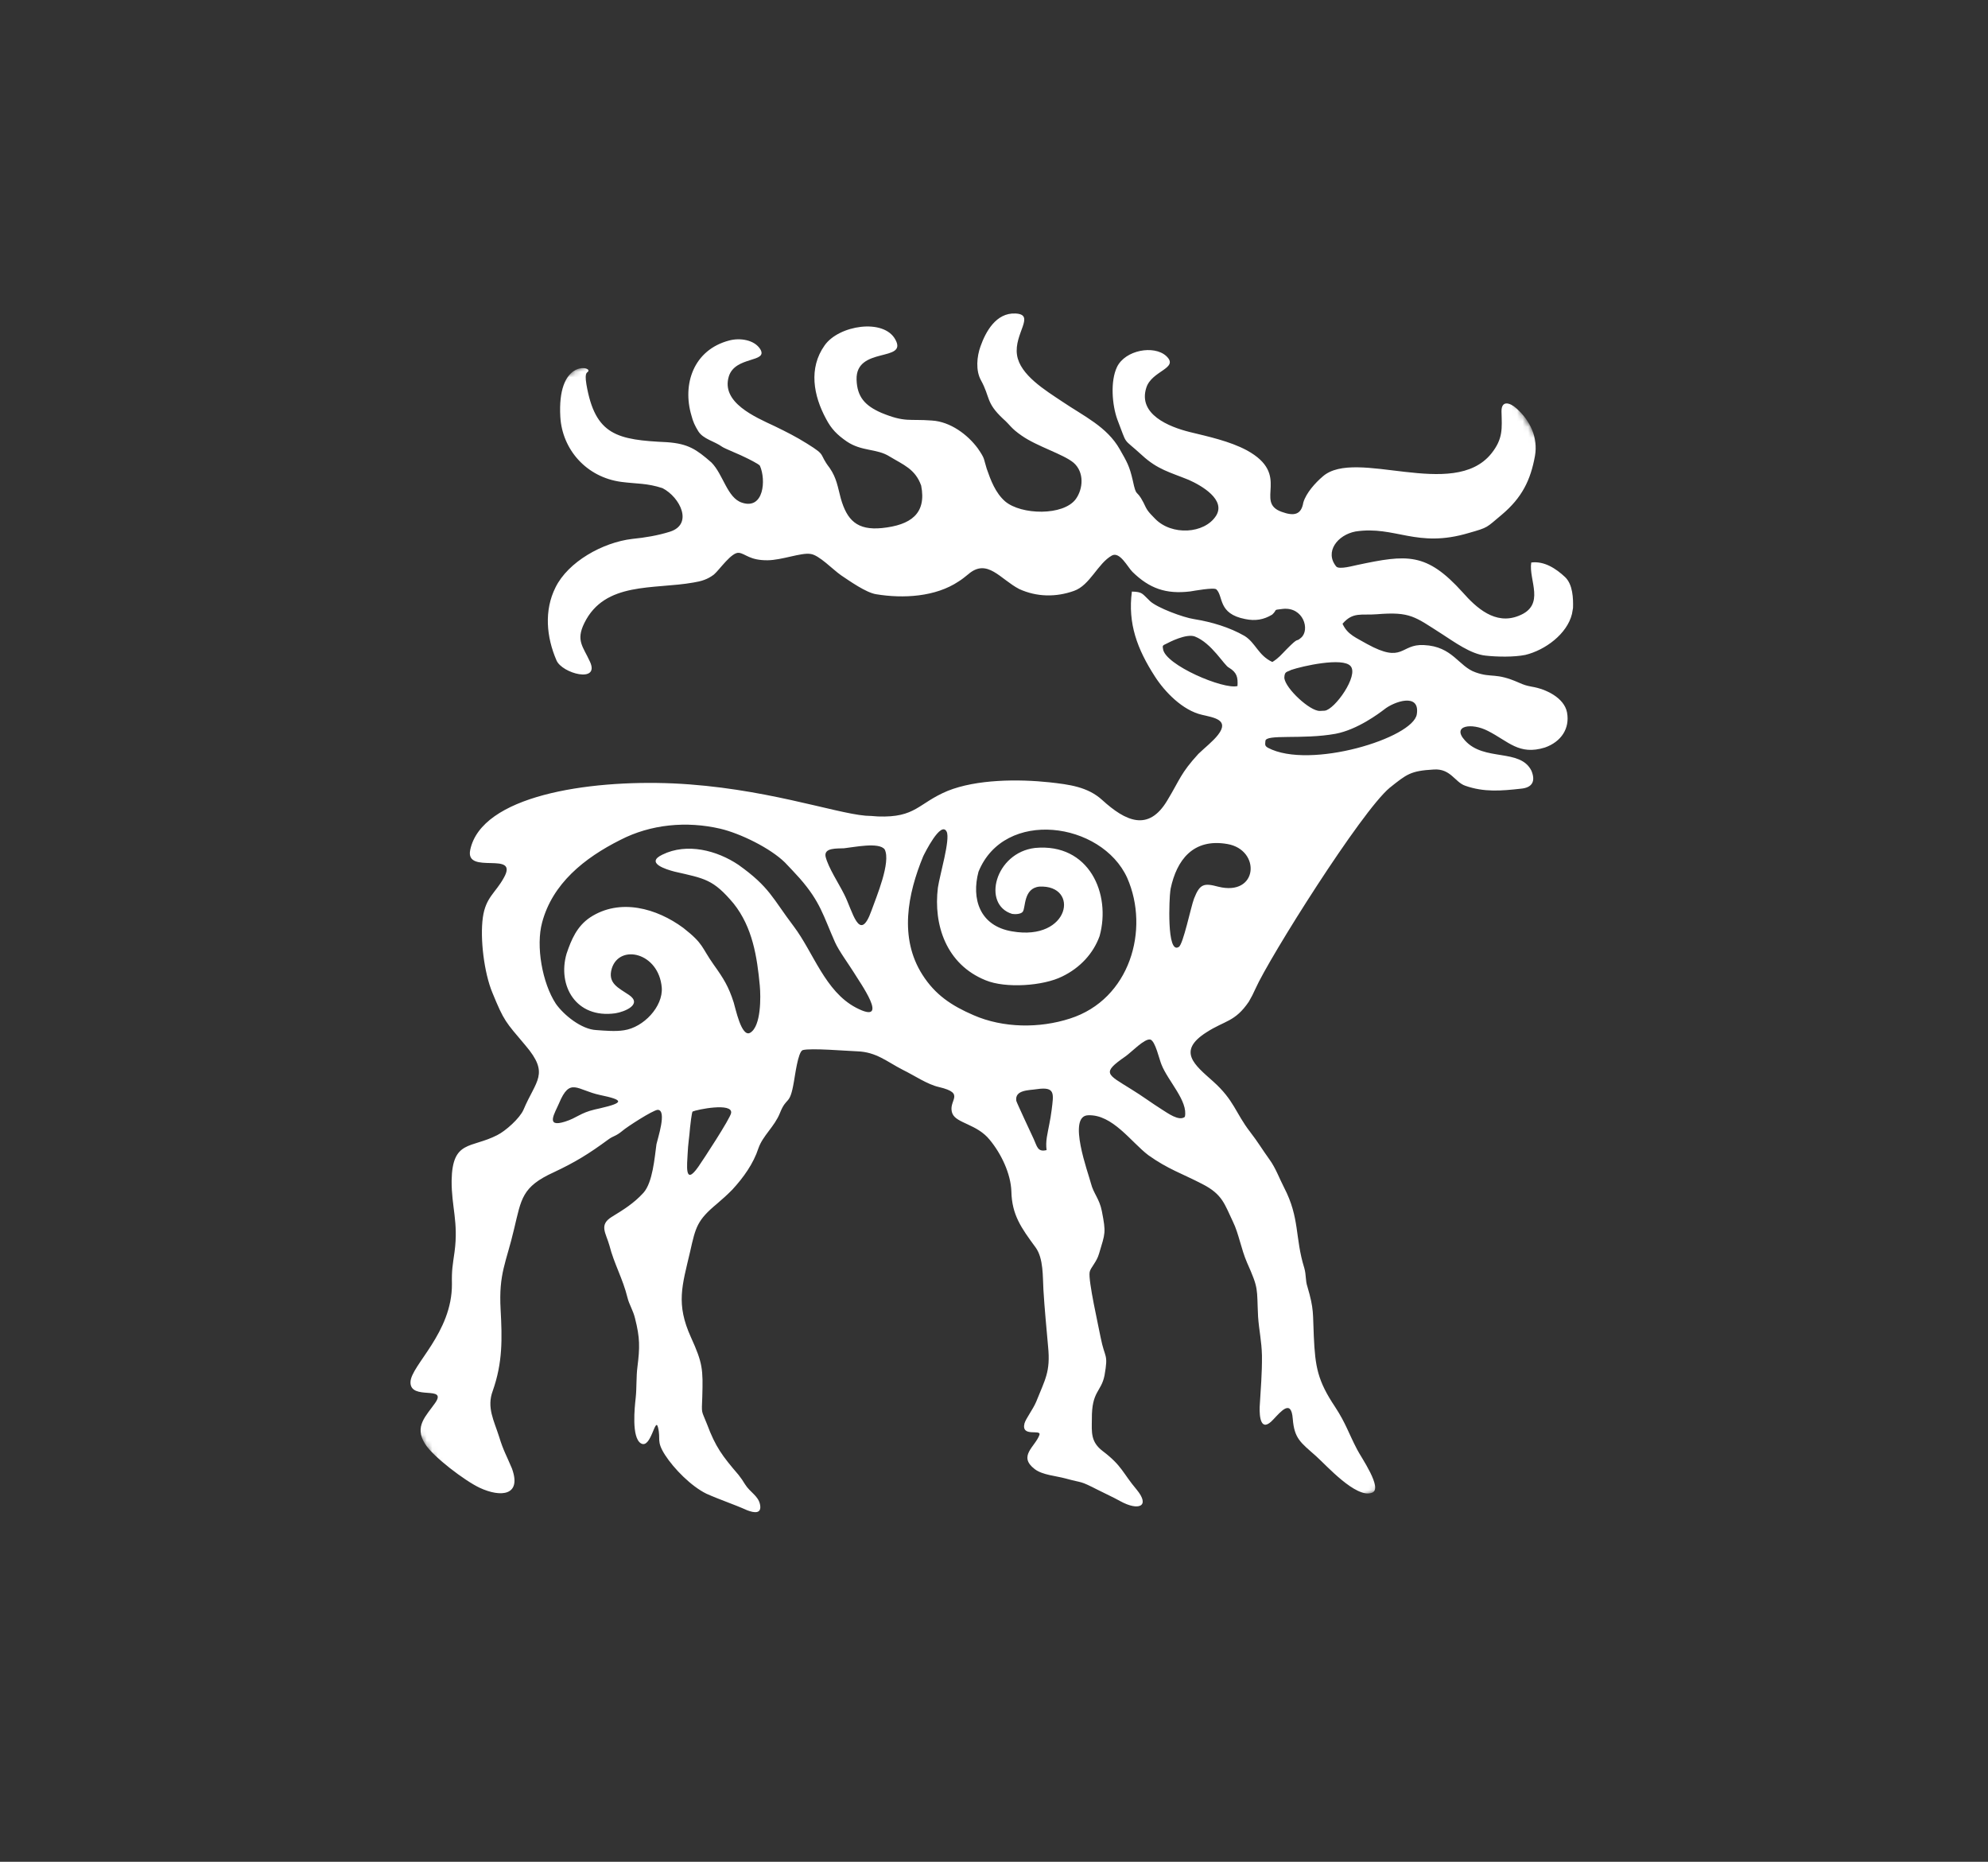 <svg width="361" height="338" viewBox="0 0 361 338" fill="none" xmlns="http://www.w3.org/2000/svg">
<rect x="0" y="0" width="361" height="338" fill="#333333" stroke="none"/>
<mask id="mask0_74_137" style="mask-type:luminance" maskUnits="userSpaceOnUse" x="-7" y="0" width="368" height="338">
<path d="M229.769 -4.00017e-05L-7 126.936L124.231 338L361 211.064L229.769 -4.00017e-05Z" fill="white"/>
</mask>
<g mask="url(#mask0_74_137)">
<path fill-rule="evenodd" clip-rule="evenodd" d="M190.97 201.494C190.745 203.334 190.38 204.747 190.092 206.474C189.972 207.286 189.944 207.99 190.05 208.797C188.405 209.192 188.342 208.158 187.709 206.779C187.344 206.001 184.603 200.139 184.547 199.852C184.245 197.824 186.901 197.954 188.293 197.732C191.68 197.242 191.322 198.574 190.97 201.494ZM119.206 207.729C118.862 210.213 118.524 214.677 116.838 216.554C115.102 218.454 113.261 219.593 111.075 220.93C108.735 222.394 110.014 223.803 110.668 226.123C111.49 229.386 113.106 232.147 113.95 235.604C114.231 236.799 114.976 237.897 115.32 239.357C116.219 242.898 116.198 244.611 115.749 248.182C115.517 249.913 115.636 251.944 115.432 253.813C115.25 255.461 114.645 260.984 116.381 262.035C118.215 263.145 118.974 257.056 119.487 259.138C120.035 261.312 119.115 261.581 120.78 264.165C122.376 266.637 125.503 269.824 128.279 271.18C130.731 272.278 133.212 273.078 135.664 274.176C136.936 274.672 138.391 274.904 138.004 273.091C137.653 271.522 136.213 270.949 135.285 269.461C134.856 268.774 134.638 268.424 134.097 267.743C131.174 264.335 129.937 262.698 128.398 258.583C127.344 255.879 127.4 256.876 127.527 253.591C127.674 248.594 127.611 247.488 125.475 242.797C122.699 236.676 123.872 233.428 125.313 227.25C126.325 222.741 126.599 221.53 130.204 218.533C131.216 217.672 132.087 216.885 132.987 215.972C135.025 213.758 136.817 211.244 137.723 208.461C138.525 206.161 140.633 204.545 141.617 202.09C142.882 198.888 143.402 200.926 144.175 196.322C144.343 195.486 144.905 190.901 145.77 190.644C147.225 190.237 153.781 190.799 155.65 190.863C159.136 190.976 161.04 192.744 163.95 194.23C166.002 195.227 168.391 196.88 170.513 197.351C175.573 198.545 171.968 199.788 172.959 202.192C173.711 203.942 177.428 204.079 179.719 206.927C181.813 209.451 183.542 213.07 183.655 216.284C183.746 220.572 185.454 222.929 188.047 226.457C189.515 228.458 189.333 231.825 189.473 234.146C189.684 237.681 190.021 240.976 190.324 244.499C190.78 249.079 189.754 250.469 188.159 254.487C187.583 255.861 186.29 257.527 186.037 258.411C185.383 261.007 189.094 259.389 188.756 260.489C187.991 262.655 184.779 264.34 187.906 266.721C189.312 267.783 191.666 267.922 193.458 268.404C196.894 269.346 195.875 268.714 199.368 270.487C200.795 271.222 201.961 271.716 203.437 272.534C206.74 274.355 208.932 273.495 206.416 270.449C203.83 267.386 203.795 266.133 200.225 263.428C198.04 261.756 198.244 260.041 198.272 257.632C198.222 252.515 199.958 252.76 200.57 249.702C201.286 245.617 200.64 246.769 199.853 242.758C199.459 240.669 197.604 232.554 197.864 230.973C197.984 230.161 199.136 229.17 199.579 227.586C200.71 223.819 200.858 223.855 200.085 219.872C199.635 217.591 198.581 216.712 198.103 214.839C197.639 212.993 193.753 202.604 197.583 202.473C202.024 202.281 205.39 207.339 208.525 209.72C212.088 212.259 214.617 213.034 218.328 214.956C222.003 216.835 222.348 218.579 223.901 221.822C224.941 223.941 225.376 226.753 226.438 229.196C228.63 234.116 228.194 233.77 228.454 239.036C228.623 241.506 229.101 243.46 229.157 246.104C229.192 249.359 228.925 252.23 228.743 255.431C228.686 257.182 228.925 260.215 231.23 257.688C232.587 256.272 234.47 253.913 234.751 257.56C235.032 261.207 236.192 261.876 238.975 264.349C240.921 266.092 246.199 272.032 249.101 271.016C251.258 270.347 247.077 264.456 246.431 263.135C244.877 260.174 244.414 258.437 242.439 255.42C239.256 250.655 238.827 248.156 238.574 242.607C238.37 238.434 238.651 237.794 237.414 233.598C237.021 232.423 237.225 231.549 236.845 230.199C235.123 224.688 236.058 221.141 233.184 215.613C232.312 213.927 231.645 212.042 230.527 210.508C229.241 208.729 228.412 207.303 227.007 205.494C224.322 202.015 224.133 199.763 220.274 196.312C216.936 193.333 213.683 190.85 219.066 187.422C222.432 185.243 224.245 185.565 226.775 181.851C227.246 181.056 227.604 180.34 227.955 179.552C230.52 173.784 247.175 147.35 252.341 143.028C255.461 140.55 256.107 139.942 260.359 139.702C263.43 139.497 264.175 141.994 266.065 142.645C269.495 143.856 272.636 143.576 276.15 143.187C278.307 143.003 278.869 141.783 278.082 139.904C276.009 135.82 269.509 138.293 266.03 134.437C263.521 131.703 267.246 131.165 270.183 132.694C273.936 134.591 275.826 137.171 280.542 135.709C283.493 134.669 285.102 132.253 284.554 129.331C284.041 126.669 280.696 125.075 278.173 124.67C277.147 124.472 276.775 124.355 275.833 123.942C271.511 122.033 270.956 123.137 267.963 122.068C264.849 121.006 263.809 117.335 258.546 117.109C254.252 116.888 254.892 120.565 248.237 116.913C246.332 115.784 244.709 115.271 243.788 113.241C245.707 111.032 247.175 111.742 250.008 111.515C256.128 111.019 256.88 111.943 261.87 115.121C264.048 116.517 267.084 118.758 269.762 119.025C271.842 119.259 274.906 119.316 276.979 118.898C280.598 118.025 284.575 115.087 285.454 111.457L285.644 110.38C285.7 108.629 285.608 106.117 284.21 104.773C282.573 103.238 280.443 101.818 278.061 102.122C277.527 105.306 280.767 109.871 275.763 111.806C271.519 113.504 268.089 110.349 265.587 107.52C259.01 100.237 255.51 100.654 246.459 102.571C245.889 102.667 243.191 103.461 242.65 102.853C240.492 100.215 242.847 97.12 246.149 96.489C253.388 95.396 257.239 99.594 266.712 96.761C270.345 95.728 269.832 95.836 272.734 93.421C276.353 90.358 277.934 87.212 278.736 82.758C279.305 79.464 277.913 76.392 275.362 74.132C274.126 73.04 272.622 72.665 272.657 74.722C272.734 77.786 272.98 79.636 270.795 82.359C263.873 90.898 246.185 81.265 240.211 86.488C238.834 87.659 237.183 89.497 236.669 91.229C236.297 93.469 234.983 93.744 232.72 92.918C227.717 91.111 234.568 86.202 226.388 81.741C223.331 80.111 219.516 79.275 216.079 78.441C212.193 77.48 206.648 75.194 208.145 70.427C209.115 67.234 214.217 66.911 211.771 64.63C209.551 62.605 204.322 63.537 202.832 66.636C201.596 69.227 201.947 73.545 202.903 76.176C204.842 81.139 203.662 79.245 207.386 82.652C210.211 85.253 212.432 85.726 215.847 87.113C218.201 88.151 222.664 90.735 220.816 93.65C218.7 96.935 212.762 97.275 209.754 94.177C208.483 92.876 208.314 92.704 207.639 91.233C206.297 88.623 206.409 90.546 205.693 87.191C205.088 84.577 204.66 83.89 203.331 81.555C201.005 77.455 196.817 75.567 192.889 72.903C189.86 70.879 185.222 68.073 184.681 64.455C184.083 60.55 188.138 57.085 184.378 56.915C180.865 56.759 178.988 60.234 178.054 62.868C177.379 64.725 177.147 67.261 178.131 69.035C179.839 72.139 178.988 73.064 182.123 76.003C183.486 77.197 183.528 77.717 185.531 79.094C188.342 81.065 193.071 82.437 194.955 84.009C196.929 85.736 196.691 88.744 195.355 90.601C193.107 93.676 185.433 93.509 182.509 91.015C180.759 89.486 179.895 87.163 179.178 85.099C178.546 83.081 178.904 83.373 177.569 81.416C175.707 78.878 172.551 76.549 169.234 76.347C165.053 76.025 164.414 76.741 160.05 74.95C157.07 73.649 155.636 72.059 155.545 68.909C155.376 62.849 164.87 65.78 162.593 61.656C160.499 57.745 152.305 59.036 149.74 62.708C146.796 66.851 147.716 71.819 150.007 76.052C150.97 77.892 152.017 78.937 153.753 80.14C156.494 81.998 159.192 81.394 161.532 82.868C164.02 84.378 166.199 85.136 167.274 88.152C168.286 93.275 165.362 95.327 160.176 95.866C155.615 96.326 153.802 94.403 152.685 90.511C152.116 88.403 151.947 86.831 150.661 84.958C148.56 82.231 150.239 82.827 146.536 80.528C144.561 79.288 142.755 78.386 140.71 77.389C137.077 75.688 130.907 73.067 132.347 68.333C133.507 64.607 139.529 65.865 138.061 63.399C136.986 61.675 134.364 61.303 132.446 61.807C125.875 63.516 123.872 69.827 125.566 75.463C125.84 76.55 126.198 77.314 126.796 78.282C127.695 79.727 129.677 80.067 131.125 81.105C131.546 81.423 134.582 82.62 135.425 83.081C135.742 83.23 137.787 84.228 137.99 84.55C139.143 87.149 138.693 92.569 134.751 91.263C132.052 90.41 131.343 86.134 129.185 83.96C126.451 81.572 124.962 80.558 121.153 80.281C112.066 79.859 108.082 79.04 106.486 69.779C106.072 67.272 106.775 67.755 106.852 67.337C107.105 66.453 101.16 65.51 101.75 75.703C102.101 81.572 106.437 86.636 112.832 87.489C115.636 87.858 117.456 87.685 120.309 88.624C123.507 90.276 125.938 95.183 121.631 96.536C119.445 97.222 117.119 97.61 114.807 97.838C109.452 98.466 103.149 101.995 100.865 106.66C98.791 110.82 99.206 115.628 101.054 119.892C102.08 122.28 108.974 124.099 107.126 120.118C105.875 117.365 104.533 116.308 106.114 113.102C109.846 105.529 118.707 107.045 125.917 105.758C127.365 105.526 128.482 105.189 129.642 104.307C130.654 103.446 132.867 100.162 134.203 100.365C135.39 100.532 136.142 101.738 139.361 101.714C141.961 101.702 145.517 100.281 147.182 100.567C148.728 100.751 151.209 103.385 152.727 104.44C154.28 105.479 157.253 107.586 159.08 107.877C164.034 108.701 169.867 108.359 174.048 105.577C174.702 105.172 175.229 104.737 175.833 104.246C179.284 101.272 181.638 105.154 185.081 106.938C188.258 108.395 191.764 108.442 195.032 107.27C197.934 106.254 199.34 102.283 201.912 100.851C203.353 100.076 204.772 102.964 205.643 103.823C208.721 106.831 211.715 107.899 216.114 107.375C216.789 107.273 220.464 106.593 220.886 107.005C222.2 108.282 221.118 111.423 226.121 112.389C227.934 112.761 229.459 112.525 231.019 111.577C232.102 110.567 230.991 110.788 232.945 110.542C236.684 110.149 237.927 114.345 236.262 115.778C235.159 116.745 236.079 115.389 233.606 117.897C232.594 118.924 232.228 119.437 231.048 120.183C228.483 118.997 228.026 116.715 225.995 115.449C223.247 113.874 220.043 112.918 216.796 112.392C214.842 112.093 210.19 110.362 208.855 109.151C207.372 107.76 207.52 107.455 205.538 107.397C204.772 113.211 206.515 117.852 209.726 122.825C211.511 125.606 214.744 128.961 218.258 129.768C220.408 130.281 223.31 130.652 221.195 133.393C220.282 134.574 218.743 135.776 217.611 136.868C214.357 140.425 214.28 141.495 211.982 145.291C208.539 151.1 204.357 149.06 200.162 145.25C197.506 142.821 194.126 142.427 190.584 142.027C184.906 141.424 177.358 141.468 172.08 143.585C166.662 145.854 166.346 148.475 159.417 148.225C158.63 148.159 157.92 148.11 157.161 148.087C151.392 147.591 138.553 142.972 122.256 142.226C106.627 141.553 87.449 144.505 85.39 154.285C84.385 158.996 94.392 154.285 91.476 159.383C89.979 162.112 88.194 162.899 87.681 166.561C87.147 170.383 87.906 176.614 89.424 180.251C91.553 185.428 91.764 185.468 95.404 189.779C99.86 195.003 97.33 196.077 95.053 201.489C94.364 203.035 91.841 205.305 90.274 206.088C85.524 208.524 82.137 206.918 82.01 214.315C81.975 219.103 83.268 221.832 82.544 227.252C82.2 229.737 82.01 230.531 82.066 233.08C82.136 241.982 74.582 247.9 74.54 250.934C74.484 254.331 81.286 251.435 79.037 254.677C77.386 257.059 75.144 258.951 77.189 262.138C78.637 264.467 84.442 268.856 87.105 270.102C90.949 271.893 94.779 271.559 92.959 266.59C92.031 264.356 91.385 263.318 90.647 260.871C89.705 257.899 88.342 255.522 89.48 252.501C91.286 247.362 91.195 243.074 90.907 237.766C90.534 231.122 91.933 229.232 93.352 223.12C94.674 217.646 94.744 215.473 100.555 212.826C104.519 210.963 106.936 209.46 110.429 206.897C111.448 206.145 111.743 206.361 113.029 205.297C113.767 204.64 118.546 201.535 119.438 201.486C121.174 201.528 119.403 206.76 119.206 207.729ZM126.789 211.852C124.252 215.458 124.786 211.375 124.87 209.405C124.934 207.763 125.187 206.334 125.306 204.718C125.341 204.324 125.608 201.996 125.763 201.799C126.557 201.429 133.092 200.113 132.762 202.068C132.6 203.07 127.632 210.653 126.789 211.852ZM108.012 201.424C105.327 202.057 104.793 202.942 102.607 203.627C98.953 204.785 100.752 202.097 101.511 200.308C103.521 195.491 104.73 197.89 108.946 198.791C113.261 199.693 113.444 200.175 108.911 201.222L108.012 201.424ZM215.159 202.757C214.118 203.633 211.989 202.046 210.97 201.413C209.094 200.232 207.386 198.941 205.376 197.717C200.998 194.976 199.986 194.828 204.364 191.789C205.447 191.04 207.836 188.488 208.89 188.727C209.797 188.989 210.513 192.344 210.914 193.272C212.095 196.268 215.784 199.916 215.159 202.757ZM212.579 161.315C213.669 156.186 216.62 152.137 222.882 153.23C229.003 154.286 228.497 162.806 221.209 160.972C218.602 160.274 217.871 160.459 216.817 163.156C216.255 164.637 214.856 171.444 214.062 171.908C211.792 173.39 212.355 162.763 212.509 161.818L212.579 161.315ZM149.923 155.54C149.565 153.863 151.961 154.072 153.282 154C155.004 153.825 159.663 152.823 160.654 154.219C161.813 156.535 159.15 162.787 158.258 165.301C156.044 171.522 154.8 165.23 153.268 162.312C152.277 160.335 150.422 157.536 149.923 155.54ZM167.639 155.468C167.885 154.961 170.858 148.917 171.905 150.991C172.593 152.383 170.647 158.849 170.31 161.159C169.48 167.87 171.799 175.082 178.995 177.972C182.601 179.465 189.445 179.009 192.903 177.268C196.1 175.722 198.532 173.13 199.677 169.934C201.799 162.268 197.766 153.026 187.962 153.94C180.696 154.789 178.251 164.234 183.795 165.917C184.322 166.012 185.419 165.966 185.721 165.522C186.269 164.853 185.798 161.253 188.75 160.96C196.107 160.608 194.329 170.931 183.781 169.087C177.857 168.092 176.388 163.14 177.681 158.275C182.348 146.72 200.05 149.18 204.688 159.376C208.82 168.773 205.18 181.439 194.301 184.914C188.749 186.713 182.165 186.653 176.782 184.301C172.748 182.557 169.818 180.593 167.499 176.956C163.233 170.264 164.828 162.287 167.639 155.468ZM134.097 157.01C130.197 154.388 124.758 152.968 120.302 155.148C117.091 156.666 120.956 157.846 122.516 158.247C127.955 159.501 129.494 159.59 133.233 164.055C136.662 168.371 137.477 173.715 137.969 178.909C138.159 180.958 138.229 186.27 136.248 187.481C134.631 188.462 133.542 182.93 133.226 181.976C132.305 179.104 131.406 177.659 129.6 175.133C127.295 171.88 127.85 171.414 124.083 168.459C119.255 164.895 112.593 163.004 107.175 166.543C104.765 168.155 103.753 170.567 102.888 173.124C101.188 178.917 104.568 184.962 111.736 183.959C113.409 183.701 116.725 182.351 114.231 180.639C112.347 179.35 110.26 178.543 111.104 175.792C112.537 171.318 119.635 172.938 120.169 179.291C120.422 182.743 116.866 186.521 113.31 187.042C111.764 187.294 109.888 187.121 108.286 187.006C105.608 186.891 102.375 184.284 100.928 182.217C98.468 178.45 97.281 171.756 98.44 167.486C100.316 160.421 106.086 155.775 112.643 152.486C118.166 149.638 124.674 149.027 130.808 150.453C134.484 151.325 139.888 153.98 142.537 156.584C143.465 157.526 144.35 158.507 145.236 159.474C148.995 163.779 149.473 166.196 151.624 171.046C152.291 172.561 154.118 175.057 155.074 176.586C155.952 178.097 161.947 186.348 155.418 182.927C149.825 179.978 147.709 172.922 144.146 168.193C140.26 163.075 139.803 161.077 134.097 157.01ZM251.35 128.802C253.086 127.387 257.885 125.674 257.281 129.644C256.684 133.985 237.829 139.754 230.268 135.767C229.642 135.41 229.733 135.195 229.783 134.532C229.825 133.217 236.473 134.31 242.523 133.217C246.515 132.461 250.422 129.506 251.35 128.802ZM234.47 121.62C236.438 120.939 243.837 119.271 245.25 120.928C246.775 122.635 242.376 128.844 240.542 129.025L239.663 129.066C237.864 129.114 233.444 125.012 233.219 123.095C233.247 121.846 233.655 122.056 234.47 121.62ZM223.163 121.21C224.617 122.095 224.807 122.947 224.716 124.548C222.235 125.242 211.575 120.729 211.195 117.827C211.083 117.195 211.083 117.195 211.884 116.825C212.305 116.599 215.405 114.993 216.951 115.546C220.043 116.733 222.327 120.857 223.163 121.21Z" fill="white"/>
</g>
</svg>
